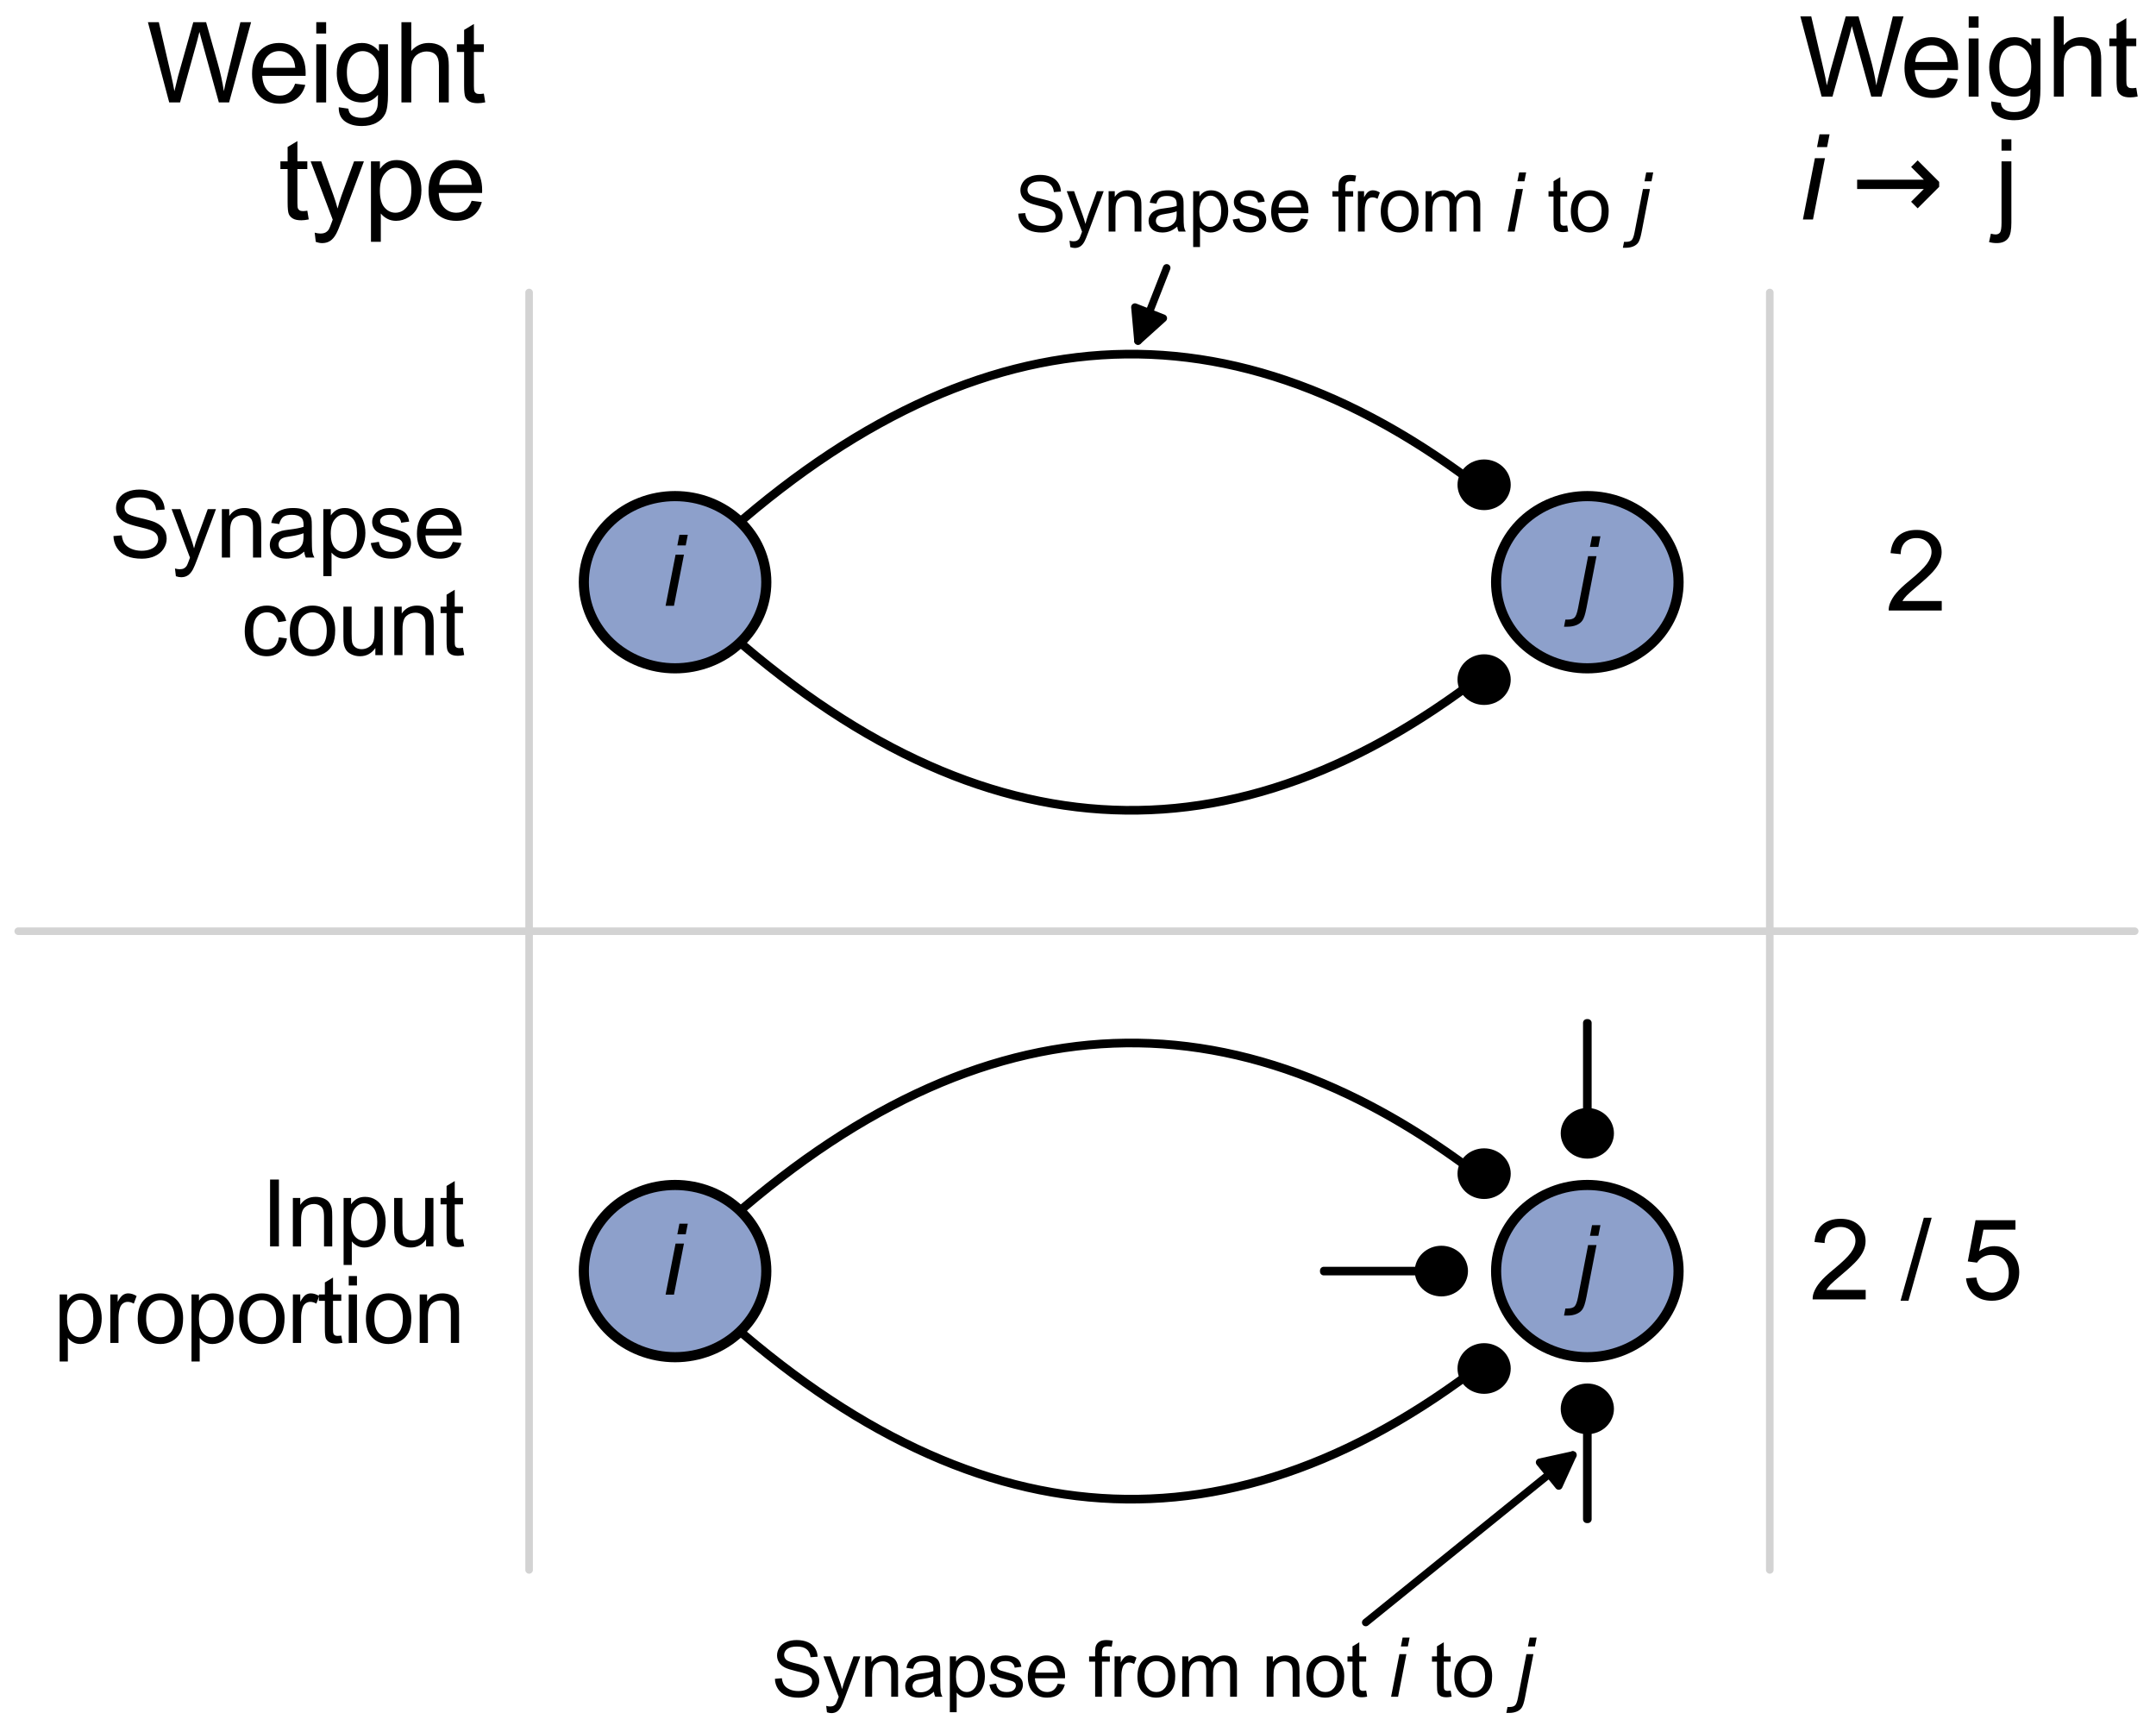 <?xml version="1.0" encoding="utf-8" standalone="no"?>
<!DOCTYPE svg PUBLIC "-//W3C//DTD SVG 1.1//EN"
  "http://www.w3.org/Graphics/SVG/1.1/DTD/svg11.dtd">
<svg xmlns:xlink="http://www.w3.org/1999/xlink" width="425.405pt" height="341.63pt" viewBox="0 0 425.405 341.63" xmlns="http://www.w3.org/2000/svg" version="1.1">
 <defs>
  <style type="text/css">*{stroke-linejoin: round; stroke-linecap: butt}</style>
 </defs>
 <g id="figure_1">
  <g id="patch_1">
   <path d="M 0 341.63 
L 425.405 341.63 
L 425.405 0 
L 0 0 
z
" style="fill: #ffffff"/>
  </g>
  <g id="axes_1">
   <g id="patch_2">
    <path d="M 111.6 182.806 
L 334.8 182.806 
L 334.8 46.906 
L 111.6 46.906 
z
" style="fill: #ffffff"/>
   </g>
   <g id="matplotlib.axis_1"/>
   <g id="matplotlib.axis_2">
    <g id="text_1">
     <!-- Synapse -->
     <g transform="translate(21.555 109.995)scale(0.18 -0.18)">
      <defs>
       <path id="ArialMT-53" d="M 288 1472 
L 859 1522 
Q 900 1178 1048 958 
Q 1197 738 1509 602 
Q 1822 466 2213 466 
Q 2559 466 2825 569 
Q 3091 672 3220 851 
Q 3350 1031 3350 1244 
Q 3350 1459 3225 1620 
Q 3100 1781 2813 1891 
Q 2628 1963 1997 2114 
Q 1366 2266 1113 2400 
Q 784 2572 623 2826 
Q 463 3081 463 3397 
Q 463 3744 659 4045 
Q 856 4347 1234 4503 
Q 1613 4659 2075 4659 
Q 2584 4659 2973 4495 
Q 3363 4331 3572 4012 
Q 3781 3694 3797 3291 
L 3216 3247 
Q 3169 3681 2898 3903 
Q 2628 4125 2100 4125 
Q 1550 4125 1298 3923 
Q 1047 3722 1047 3438 
Q 1047 3191 1225 3031 
Q 1400 2872 2139 2705 
Q 2878 2538 3153 2413 
Q 3553 2228 3743 1945 
Q 3934 1663 3934 1294 
Q 3934 928 3725 604 
Q 3516 281 3123 101 
Q 2731 -78 2241 -78 
Q 1619 -78 1198 103 
Q 778 284 539 648 
Q 300 1013 288 1472 
z
" transform="scale(0.016)"/>
       <path id="ArialMT-79" d="M 397 -1278 
L 334 -750 
Q 519 -800 656 -800 
Q 844 -800 956 -737 
Q 1069 -675 1141 -563 
Q 1194 -478 1313 -144 
Q 1328 -97 1363 -6 
L 103 3319 
L 709 3319 
L 1400 1397 
Q 1534 1031 1641 628 
Q 1738 1016 1872 1384 
L 2581 3319 
L 3144 3319 
L 1881 -56 
Q 1678 -603 1566 -809 
Q 1416 -1088 1222 -1217 
Q 1028 -1347 759 -1347 
Q 597 -1347 397 -1278 
z
" transform="scale(0.016)"/>
       <path id="ArialMT-6e" d="M 422 0 
L 422 3319 
L 928 3319 
L 928 2847 
Q 1294 3394 1984 3394 
Q 2284 3394 2536 3286 
Q 2788 3178 2913 3003 
Q 3038 2828 3088 2588 
Q 3119 2431 3119 2041 
L 3119 0 
L 2556 0 
L 2556 2019 
Q 2556 2363 2490 2533 
Q 2425 2703 2258 2804 
Q 2091 2906 1866 2906 
Q 1506 2906 1245 2678 
Q 984 2450 984 1813 
L 984 0 
L 422 0 
z
" transform="scale(0.016)"/>
       <path id="ArialMT-61" d="M 2588 409 
Q 2275 144 1986 34 
Q 1697 -75 1366 -75 
Q 819 -75 525 192 
Q 231 459 231 875 
Q 231 1119 342 1320 
Q 453 1522 633 1644 
Q 813 1766 1038 1828 
Q 1203 1872 1538 1913 
Q 2219 1994 2541 2106 
Q 2544 2222 2544 2253 
Q 2544 2597 2384 2738 
Q 2169 2928 1744 2928 
Q 1347 2928 1158 2789 
Q 969 2650 878 2297 
L 328 2372 
Q 403 2725 575 2942 
Q 747 3159 1072 3276 
Q 1397 3394 1825 3394 
Q 2250 3394 2515 3294 
Q 2781 3194 2906 3042 
Q 3031 2891 3081 2659 
Q 3109 2516 3109 2141 
L 3109 1391 
Q 3109 606 3145 398 
Q 3181 191 3288 0 
L 2700 0 
Q 2613 175 2588 409 
z
M 2541 1666 
Q 2234 1541 1622 1453 
Q 1275 1403 1131 1340 
Q 988 1278 909 1158 
Q 831 1038 831 891 
Q 831 666 1001 516 
Q 1172 366 1500 366 
Q 1825 366 2078 508 
Q 2331 650 2450 897 
Q 2541 1088 2541 1459 
L 2541 1666 
z
" transform="scale(0.016)"/>
       <path id="ArialMT-70" d="M 422 -1272 
L 422 3319 
L 934 3319 
L 934 2888 
Q 1116 3141 1344 3267 
Q 1572 3394 1897 3394 
Q 2322 3394 2647 3175 
Q 2972 2956 3137 2557 
Q 3303 2159 3303 1684 
Q 3303 1175 3120 767 
Q 2938 359 2589 142 
Q 2241 -75 1856 -75 
Q 1575 -75 1351 44 
Q 1128 163 984 344 
L 984 -1272 
L 422 -1272 
z
M 931 1641 
Q 931 1000 1190 694 
Q 1450 388 1819 388 
Q 2194 388 2461 705 
Q 2728 1022 2728 1688 
Q 2728 2322 2467 2637 
Q 2206 2953 1844 2953 
Q 1484 2953 1207 2617 
Q 931 2281 931 1641 
z
" transform="scale(0.016)"/>
       <path id="ArialMT-73" d="M 197 991 
L 753 1078 
Q 800 744 1014 566 
Q 1228 388 1613 388 
Q 2000 388 2187 545 
Q 2375 703 2375 916 
Q 2375 1106 2209 1216 
Q 2094 1291 1634 1406 
Q 1016 1563 777 1677 
Q 538 1791 414 1992 
Q 291 2194 291 2438 
Q 291 2659 392 2848 
Q 494 3038 669 3163 
Q 800 3259 1026 3326 
Q 1253 3394 1513 3394 
Q 1903 3394 2198 3281 
Q 2494 3169 2634 2976 
Q 2775 2784 2828 2463 
L 2278 2388 
Q 2241 2644 2061 2787 
Q 1881 2931 1553 2931 
Q 1166 2931 1000 2803 
Q 834 2675 834 2503 
Q 834 2394 903 2306 
Q 972 2216 1119 2156 
Q 1203 2125 1616 2013 
Q 2213 1853 2448 1751 
Q 2684 1650 2818 1456 
Q 2953 1263 2953 975 
Q 2953 694 2789 445 
Q 2625 197 2315 61 
Q 2006 -75 1616 -75 
Q 969 -75 630 194 
Q 291 463 197 991 
z
" transform="scale(0.016)"/>
       <path id="ArialMT-65" d="M 2694 1069 
L 3275 997 
Q 3138 488 2766 206 
Q 2394 -75 1816 -75 
Q 1088 -75 661 373 
Q 234 822 234 1631 
Q 234 2469 665 2931 
Q 1097 3394 1784 3394 
Q 2450 3394 2872 2941 
Q 3294 2488 3294 1666 
Q 3294 1616 3291 1516 
L 816 1516 
Q 847 969 1125 678 
Q 1403 388 1819 388 
Q 2128 388 2347 550 
Q 2566 713 2694 1069 
z
M 847 1978 
L 2700 1978 
Q 2663 2397 2488 2606 
Q 2219 2931 1791 2931 
Q 1403 2931 1139 2672 
Q 875 2413 847 1978 
z
" transform="scale(0.016)"/>
      </defs>
      <use xlink:href="#ArialMT-53"/>
      <use xlink:href="#ArialMT-79" x="66.699"/>
      <use xlink:href="#ArialMT-6e" x="116.699"/>
      <use xlink:href="#ArialMT-61" x="172.314"/>
      <use xlink:href="#ArialMT-70" x="227.93"/>
      <use xlink:href="#ArialMT-73" x="283.545"/>
      <use xlink:href="#ArialMT-65" x="333.545"/>
     </g>
     <!-- count -->
     <g transform="translate(47.57 129.244)scale(0.18 -0.18)">
      <defs>
       <path id="ArialMT-63" d="M 2588 1216 
L 3141 1144 
Q 3050 572 2676 248 
Q 2303 -75 1759 -75 
Q 1078 -75 664 370 
Q 250 816 250 1647 
Q 250 2184 428 2587 
Q 606 2991 970 3192 
Q 1334 3394 1763 3394 
Q 2303 3394 2647 3120 
Q 2991 2847 3088 2344 
L 2541 2259 
Q 2463 2594 2264 2762 
Q 2066 2931 1784 2931 
Q 1359 2931 1093 2626 
Q 828 2322 828 1663 
Q 828 994 1084 691 
Q 1341 388 1753 388 
Q 2084 388 2306 591 
Q 2528 794 2588 1216 
z
" transform="scale(0.016)"/>
       <path id="ArialMT-6f" d="M 213 1659 
Q 213 2581 725 3025 
Q 1153 3394 1769 3394 
Q 2453 3394 2887 2945 
Q 3322 2497 3322 1706 
Q 3322 1066 3130 698 
Q 2938 331 2570 128 
Q 2203 -75 1769 -75 
Q 1072 -75 642 372 
Q 213 819 213 1659 
z
M 791 1659 
Q 791 1022 1069 705 
Q 1347 388 1769 388 
Q 2188 388 2466 706 
Q 2744 1025 2744 1678 
Q 2744 2294 2464 2611 
Q 2184 2928 1769 2928 
Q 1347 2928 1069 2612 
Q 791 2297 791 1659 
z
" transform="scale(0.016)"/>
       <path id="ArialMT-75" d="M 2597 0 
L 2597 488 
Q 2209 -75 1544 -75 
Q 1250 -75 995 37 
Q 741 150 617 320 
Q 494 491 444 738 
Q 409 903 409 1263 
L 409 3319 
L 972 3319 
L 972 1478 
Q 972 1038 1006 884 
Q 1059 663 1231 536 
Q 1403 409 1656 409 
Q 1909 409 2131 539 
Q 2353 669 2445 892 
Q 2538 1116 2538 1541 
L 2538 3319 
L 3100 3319 
L 3100 0 
L 2597 0 
z
" transform="scale(0.016)"/>
       <path id="ArialMT-74" d="M 1650 503 
L 1731 6 
Q 1494 -44 1306 -44 
Q 1000 -44 831 53 
Q 663 150 594 308 
Q 525 466 525 972 
L 525 2881 
L 113 2881 
L 113 3319 
L 525 3319 
L 525 4141 
L 1084 4478 
L 1084 3319 
L 1650 3319 
L 1650 2881 
L 1084 2881 
L 1084 941 
Q 1084 700 1114 631 
Q 1144 563 1211 522 
Q 1278 481 1403 481 
Q 1497 481 1650 503 
z
" transform="scale(0.016)"/>
      </defs>
      <use xlink:href="#ArialMT-63"/>
      <use xlink:href="#ArialMT-6f" x="50"/>
      <use xlink:href="#ArialMT-75" x="105.615"/>
      <use xlink:href="#ArialMT-6e" x="161.23"/>
      <use xlink:href="#ArialMT-74" x="216.846"/>
     </g>
    </g>
   </g>
   <g id="patch_3">
    <path d="M 134.55 113.376 
Q 212.409 36.745 290.276 94.727 
L 290.366 94.607 
Q 290.492 94.857 290.619 95.108 
Q 290.343 95.057 290.067 95.008 
L 290.157 94.887 
Q 212.427 37.008 134.69 113.519 
L 134.55 113.376 
z
" clip-path="url(#p95780748c4)" style="stroke: #000000; stroke-width: 1.5; stroke-linecap: round"/>
   </g>
   <g id="patch_4">
    <path d="M 292.835 99.884 
C 294.029 99.884 295.173 99.436 296.017 98.64 
C 296.861 97.844 297.335 96.763 297.335 95.637 
C 297.335 94.511 296.861 93.43 296.017 92.634 
C 295.173 91.838 294.029 91.39 292.835 91.39 
C 291.642 91.39 290.497 91.838 289.653 92.634 
C 288.809 93.43 288.335 94.511 288.335 95.637 
C 288.335 96.763 288.809 97.844 289.653 98.64 
C 290.497 99.436 291.642 99.884 292.835 99.884 
z
" clip-path="url(#p95780748c4)" style="stroke: #000000; stroke-width: 1.5; stroke-linejoin: miter"/>
   </g>
   <g id="patch_5">
    <path d="M 134.69 116.194 
Q 212.427 192.704 290.157 134.825 
L 290.067 134.705 
Q 290.343 134.655 290.619 134.605 
Q 290.492 134.855 290.366 135.106 
L 290.276 134.985 
Q 212.409 192.967 134.55 116.336 
L 134.69 116.194 
z
" clip-path="url(#p95780748c4)" style="stroke: #000000; stroke-width: 1.5; stroke-linecap: round"/>
   </g>
   <g id="patch_6">
    <path d="M 292.835 138.322 
C 294.029 138.322 295.173 137.875 296.017 137.078 
C 296.861 136.282 297.335 135.202 297.335 134.075 
C 297.335 132.949 296.861 131.869 296.017 131.072 
C 295.173 130.276 294.029 129.828 292.835 129.828 
C 291.642 129.828 290.497 130.276 289.653 131.072 
C 288.809 131.869 288.335 132.949 288.335 134.075 
C 288.335 135.202 288.809 136.282 289.653 137.078 
C 290.497 137.875 291.642 138.322 292.835 138.322 
z
" clip-path="url(#p95780748c4)" style="stroke: #000000; stroke-width: 1.5; stroke-linejoin: miter"/>
   </g>
   <g id="text_2">
    <!-- 2 -->
    <g transform="translate(371.994 120.44)scale(0.216 -0.216)">
     <defs>
      <path id="ArialMT-32" d="M 3222 541 
L 3222 0 
L 194 0 
Q 188 203 259 391 
Q 375 700 629 1000 
Q 884 1300 1366 1694 
Q 2113 2306 2375 2664 
Q 2638 3022 2638 3341 
Q 2638 3675 2398 3904 
Q 2159 4134 1775 4134 
Q 1369 4134 1125 3890 
Q 881 3647 878 3216 
L 300 3275 
Q 359 3922 746 4261 
Q 1134 4600 1788 4600 
Q 2447 4600 2831 4234 
Q 3216 3869 3216 3328 
Q 3216 3053 3103 2787 
Q 2991 2522 2730 2228 
Q 2469 1934 1863 1422 
Q 1356 997 1212 845 
Q 1069 694 975 541 
L 3222 541 
z
" transform="scale(0.016)"/>
     </defs>
     <use xlink:href="#ArialMT-32"/>
    </g>
   </g>
   <g id="patch_7">
    <path d="M 230.197 52.851 
Q 227.063 60.84 224.542 67.268 
" style="fill: none; stroke: #000000; stroke-width: 1.5; stroke-linecap: round"/>
    <path d="M 229.524 62.78 
L 224.542 67.268 
L 223.94 60.589 
L 229.524 62.78 
z
" style="stroke: #000000; stroke-width: 1.5; stroke-linecap: round"/>
   </g>
   <g id="text_3">
    <!-- Synapse from $i$ to $j$ -->
    <g transform="translate(200.225 45.689)scale(0.15 -0.15)">
     <defs>
      <path id="ArialMT-20" transform="scale(0.016)"/>
      <path id="ArialMT-66" d="M 556 0 
L 556 2881 
L 59 2881 
L 59 3319 
L 556 3319 
L 556 3672 
Q 556 4006 616 4169 
Q 697 4388 901 4523 
Q 1106 4659 1475 4659 
Q 1713 4659 2000 4603 
L 1916 4113 
Q 1741 4144 1584 4144 
Q 1328 4144 1222 4034 
Q 1116 3925 1116 3625 
L 1116 3319 
L 1763 3319 
L 1763 2881 
L 1116 2881 
L 1116 0 
L 556 0 
z
" transform="scale(0.016)"/>
      <path id="ArialMT-72" d="M 416 0 
L 416 3319 
L 922 3319 
L 922 2816 
Q 1116 3169 1280 3281 
Q 1444 3394 1641 3394 
Q 1925 3394 2219 3213 
L 2025 2691 
Q 1819 2813 1613 2813 
Q 1428 2813 1281 2702 
Q 1134 2591 1072 2394 
Q 978 2094 978 1738 
L 978 0 
L 416 0 
z
" transform="scale(0.016)"/>
      <path id="ArialMT-6d" d="M 422 0 
L 422 3319 
L 925 3319 
L 925 2853 
Q 1081 3097 1340 3245 
Q 1600 3394 1931 3394 
Q 2300 3394 2536 3241 
Q 2772 3088 2869 2813 
Q 3263 3394 3894 3394 
Q 4388 3394 4653 3120 
Q 4919 2847 4919 2278 
L 4919 0 
L 4359 0 
L 4359 2091 
Q 4359 2428 4304 2576 
Q 4250 2725 4106 2815 
Q 3963 2906 3769 2906 
Q 3419 2906 3187 2673 
Q 2956 2441 2956 1928 
L 2956 0 
L 2394 0 
L 2394 2156 
Q 2394 2531 2256 2718 
Q 2119 2906 1806 2906 
Q 1569 2906 1367 2781 
Q 1166 2656 1075 2415 
Q 984 2175 984 1722 
L 984 0 
L 422 0 
z
" transform="scale(0.016)"/>
      <path id="DejaVuSans-Oblique-69" d="M 1172 4863 
L 1747 4863 
L 1606 4134 
L 1031 4134 
L 1172 4863 
z
M 909 3500 
L 1484 3500 
L 800 0 
L 225 0 
L 909 3500 
z
" transform="scale(0.016)"/>
      <path id="DejaVuSans-Oblique-6a" d="M 928 3500 
L 1503 3500 
L 813 -63 
L 809 -78 
Q 694 -675 544 -897 
Q 403 -1106 132 -1218 
Q -138 -1331 -506 -1331 
L -722 -1331 
L -628 -844 
L -481 -844 
Q -144 -844 -1 -703 
Q 141 -563 238 -63 
L 928 3500 
z
M 1197 4863 
L 1772 4863 
L 1631 4134 
L 1056 4134 
L 1197 4863 
z
" transform="scale(0.016)"/>
     </defs>
     <use xlink:href="#ArialMT-53" transform="translate(0 0.016)"/>
     <use xlink:href="#ArialMT-79" transform="translate(66.699 0.016)"/>
     <use xlink:href="#ArialMT-6e" transform="translate(116.699 0.016)"/>
     <use xlink:href="#ArialMT-61" transform="translate(172.314 0.016)"/>
     <use xlink:href="#ArialMT-70" transform="translate(227.93 0.016)"/>
     <use xlink:href="#ArialMT-73" transform="translate(283.545 0.016)"/>
     <use xlink:href="#ArialMT-65" transform="translate(333.545 0.016)"/>
     <use xlink:href="#ArialMT-20" transform="translate(389.16 0.016)"/>
     <use xlink:href="#ArialMT-66" transform="translate(416.943 0.016)"/>
     <use xlink:href="#ArialMT-72" transform="translate(444.727 0.016)"/>
     <use xlink:href="#ArialMT-6f" transform="translate(478.027 0.016)"/>
     <use xlink:href="#ArialMT-6d" transform="translate(533.643 0.016)"/>
     <use xlink:href="#ArialMT-20" transform="translate(616.943 0.016)"/>
     <use xlink:href="#DejaVuSans-Oblique-69" transform="translate(644.727 0.016)"/>
     <use xlink:href="#ArialMT-20" transform="translate(672.51 0.016)"/>
     <use xlink:href="#ArialMT-74" transform="translate(700.293 0.016)"/>
     <use xlink:href="#ArialMT-6f" transform="translate(728.076 0.016)"/>
     <use xlink:href="#ArialMT-20" transform="translate(783.691 0.016)"/>
     <use xlink:href="#DejaVuSans-Oblique-6a" transform="translate(811.475 0.016)"/>
    </g>
   </g>
   <g id="patch_8">
    <path d="M 133.2 131.844 
C 137.974 131.844 142.552 130.054 145.928 126.868 
C 149.303 123.683 151.2 119.361 151.2 114.856 
C 151.2 110.351 149.303 106.03 145.928 102.844 
C 142.552 99.659 137.974 97.869 133.2 97.869 
C 128.426 97.869 123.848 99.659 120.472 102.844 
C 117.097 106.03 115.2 110.351 115.2 114.856 
C 115.2 119.361 117.097 123.683 120.472 126.868 
C 123.848 130.054 128.426 131.844 133.2 131.844 
z
" clip-path="url(#p95780748c4)" style="fill: #8da0cb; stroke: #000000; stroke-width: 2; stroke-linejoin: miter"/>
   </g>
   <g id="patch_9">
    <path d="M 313.2 131.844 
C 317.974 131.844 322.552 130.054 325.928 126.868 
C 329.303 123.683 331.2 119.361 331.2 114.856 
C 331.2 110.351 329.303 106.03 325.928 102.844 
C 322.552 99.659 317.974 97.869 313.2 97.869 
C 308.426 97.869 303.848 99.659 300.472 102.844 
C 297.097 106.03 295.2 110.351 295.2 114.856 
C 295.2 119.361 297.097 123.683 300.472 126.868 
C 303.848 130.054 308.426 131.844 313.2 131.844 
z
" clip-path="url(#p95780748c4)" style="fill: #8da0cb; stroke: #000000; stroke-width: 2; stroke-linejoin: miter"/>
   </g>
   <g id="text_4">
    <!-- $i$ -->
    <g transform="translate(130.68 119.509)scale(0.18 -0.18)">
     <use xlink:href="#DejaVuSans-Oblique-69" transform="translate(0 0.016)"/>
    </g>
   </g>
   <g id="text_5">
    <!-- $j$ -->
    <g transform="translate(310.68 119.806)scale(0.18 -0.18)">
     <use xlink:href="#DejaVuSans-Oblique-6a" transform="translate(0 0.016)"/>
    </g>
   </g>
  </g>
  <g id="axes_2">
   <g id="patch_10">
    <path d="M 111.6 318.706 
L 334.8 318.706 
L 334.8 182.806 
L 111.6 182.806 
z
" style="fill: #ffffff"/>
   </g>
   <g id="matplotlib.axis_3"/>
   <g id="matplotlib.axis_4">
    <g id="text_6">
     <!-- Input -->
     <g transform="translate(51.57 245.89)scale(0.18 -0.18)">
      <defs>
       <path id="ArialMT-49" d="M 597 0 
L 597 4581 
L 1203 4581 
L 1203 0 
L 597 0 
z
" transform="scale(0.016)"/>
      </defs>
      <use xlink:href="#ArialMT-49"/>
      <use xlink:href="#ArialMT-6e" x="27.783"/>
      <use xlink:href="#ArialMT-70" x="83.398"/>
      <use xlink:href="#ArialMT-75" x="139.014"/>
      <use xlink:href="#ArialMT-74" x="194.629"/>
     </g>
     <!-- proportion -->
     <g transform="translate(10.555 264.929)scale(0.18 -0.18)">
      <defs>
       <path id="ArialMT-69" d="M 425 3934 
L 425 4581 
L 988 4581 
L 988 3934 
L 425 3934 
z
M 425 0 
L 425 3319 
L 988 3319 
L 988 0 
L 425 0 
z
" transform="scale(0.016)"/>
      </defs>
      <use xlink:href="#ArialMT-70"/>
      <use xlink:href="#ArialMT-72" x="55.615"/>
      <use xlink:href="#ArialMT-6f" x="88.916"/>
      <use xlink:href="#ArialMT-70" x="144.531"/>
      <use xlink:href="#ArialMT-6f" x="200.146"/>
      <use xlink:href="#ArialMT-72" x="255.762"/>
      <use xlink:href="#ArialMT-74" x="289.062"/>
      <use xlink:href="#ArialMT-69" x="316.846"/>
      <use xlink:href="#ArialMT-6f" x="339.062"/>
      <use xlink:href="#ArialMT-6e" x="394.678"/>
     </g>
    </g>
   </g>
   <g id="patch_11">
    <path d="M 134.55 249.276 
Q 212.409 172.645 290.276 230.627 
L 290.366 230.507 
Q 290.492 230.757 290.619 231.008 
Q 290.343 230.957 290.067 230.908 
L 290.157 230.787 
Q 212.427 172.908 134.69 249.419 
L 134.55 249.276 
z
" clip-path="url(#p3b6d4a5328)" style="stroke: #000000; stroke-width: 1.5; stroke-linecap: round"/>
   </g>
   <g id="patch_12">
    <path d="M 292.835 235.784 
C 294.029 235.784 295.173 235.336 296.017 234.54 
C 296.861 233.744 297.335 232.663 297.335 231.537 
C 297.335 230.411 296.861 229.33 296.017 228.534 
C 295.173 227.738 294.029 227.29 292.835 227.29 
C 291.642 227.29 290.497 227.738 289.653 228.534 
C 288.809 229.33 288.335 230.411 288.335 231.537 
C 288.335 232.663 288.809 233.744 289.653 234.54 
C 290.497 235.336 291.642 235.784 292.835 235.784 
z
" clip-path="url(#p3b6d4a5328)" style="stroke: #000000; stroke-width: 1.5; stroke-linejoin: miter"/>
   </g>
   <g id="patch_13">
    <path d="M 134.69 252.094 
Q 212.427 328.604 290.157 270.725 
L 290.067 270.605 
Q 290.343 270.555 290.619 270.505 
Q 290.492 270.755 290.366 271.006 
L 290.276 270.885 
Q 212.409 328.867 134.55 252.236 
L 134.69 252.094 
z
" clip-path="url(#p3b6d4a5328)" style="stroke: #000000; stroke-width: 1.5; stroke-linecap: round"/>
   </g>
   <g id="patch_14">
    <path d="M 292.835 274.222 
C 294.029 274.222 295.173 273.775 296.017 272.978 
C 296.861 272.182 297.335 271.102 297.335 269.975 
C 297.335 268.849 296.861 267.769 296.017 266.972 
C 295.173 266.176 294.029 265.728 292.835 265.728 
C 291.642 265.728 290.497 266.176 289.653 266.972 
C 288.809 267.769 288.335 268.849 288.335 269.975 
C 288.335 271.102 288.809 272.182 289.653 272.978 
C 290.497 273.775 291.642 274.222 292.835 274.222 
z
" clip-path="url(#p3b6d4a5328)" style="stroke: #000000; stroke-width: 1.5; stroke-linejoin: miter"/>
   </g>
   <g id="patch_15">
    <path d="M 313.3 201.794 
Q 313.3 211.022 313.3 220.251 
L 313.45 220.251 
Q 313.325 220.503 313.2 220.755 
Q 313.075 220.503 312.95 220.251 
L 313.1 220.251 
Q 313.1 211.022 313.1 201.794 
L 313.3 201.794 
z
" clip-path="url(#p3b6d4a5328)" style="stroke: #000000; stroke-width: 1.5; stroke-linecap: round"/>
   </g>
   <g id="patch_16">
    <path d="M 313.2 227.823 
C 314.393 227.823 315.538 227.376 316.382 226.579 
C 317.226 225.783 317.7 224.702 317.7 223.576 
C 317.7 222.45 317.226 221.37 316.382 220.573 
C 315.538 219.777 314.393 219.329 313.2 219.329 
C 312.007 219.329 310.862 219.777 310.018 220.573 
C 309.174 221.37 308.7 222.45 308.7 223.576 
C 308.7 224.702 309.174 225.783 310.018 226.579 
C 310.862 227.376 312.007 227.823 313.2 227.823 
z
" clip-path="url(#p3b6d4a5328)" style="stroke: #000000; stroke-width: 1.5; stroke-linejoin: miter"/>
   </g>
   <g id="patch_17">
    <path d="M 261.201 250.656 
Q 271.948 250.656 282.696 250.656 
L 282.696 250.506 
Q 282.947 250.631 283.198 250.756 
Q 282.947 250.881 282.696 251.006 
L 282.696 250.856 
Q 271.948 250.856 261.201 250.856 
L 261.201 250.656 
z
" clip-path="url(#p3b6d4a5328)" style="stroke: #000000; stroke-width: 1.5; stroke-linecap: round"/>
   </g>
   <g id="patch_18">
    <path d="M 284.4 255.003 
C 285.593 255.003 286.738 254.556 287.582 253.759 
C 288.426 252.963 288.9 251.882 288.9 250.756 
C 288.9 249.63 288.426 248.55 287.582 247.753 
C 286.738 246.957 285.593 246.509 284.4 246.509 
C 283.207 246.509 282.062 246.957 281.218 247.753 
C 280.374 248.55 279.9 249.63 279.9 250.756 
C 279.9 251.882 280.374 252.963 281.218 253.759 
C 282.062 254.556 283.207 255.003 284.4 255.003 
z
" clip-path="url(#p3b6d4a5328)" style="stroke: #000000; stroke-width: 1.5; stroke-linejoin: miter"/>
   </g>
   <g id="patch_19">
    <path d="M 313.1 299.719 
Q 313.1 290.49 313.1 281.262 
L 312.95 281.262 
Q 313.075 281.009 313.2 280.757 
Q 313.325 281.009 313.45 281.262 
L 313.3 281.262 
Q 313.3 290.49 313.3 299.719 
L 313.1 299.719 
z
" clip-path="url(#p3b6d4a5328)" style="stroke: #000000; stroke-width: 1.5; stroke-linecap: round"/>
   </g>
   <g id="patch_20">
    <path d="M 313.2 282.183 
C 314.393 282.183 315.538 281.736 316.382 280.939 
C 317.226 280.143 317.7 279.062 317.7 277.936 
C 317.7 276.81 317.226 275.73 316.382 274.933 
C 315.538 274.137 314.393 273.689 313.2 273.689 
C 312.007 273.689 310.862 274.137 310.018 274.933 
C 309.174 275.73 308.7 276.81 308.7 277.936 
C 308.7 279.062 309.174 280.143 310.018 280.939 
C 310.862 281.736 312.007 282.183 313.2 282.183 
z
" clip-path="url(#p3b6d4a5328)" style="stroke: #000000; stroke-width: 1.5; stroke-linejoin: miter"/>
   </g>
   <g id="text_7">
    <!-- 2 / 5 -->
    <g transform="translate(356.987 256.34)scale(0.216 -0.216)">
     <defs>
      <path id="ArialMT-2f" d="M 0 -78 
L 1328 4659 
L 1778 4659 
L 453 -78 
L 0 -78 
z
" transform="scale(0.016)"/>
      <path id="ArialMT-35" d="M 266 1200 
L 856 1250 
Q 922 819 1161 601 
Q 1400 384 1738 384 
Q 2144 384 2425 690 
Q 2706 997 2706 1503 
Q 2706 1984 2436 2262 
Q 2166 2541 1728 2541 
Q 1456 2541 1237 2417 
Q 1019 2294 894 2097 
L 366 2166 
L 809 4519 
L 3088 4519 
L 3088 3981 
L 1259 3981 
L 1013 2750 
Q 1425 3038 1878 3038 
Q 2478 3038 2890 2622 
Q 3303 2206 3303 1553 
Q 3303 931 2941 478 
Q 2500 -78 1738 -78 
Q 1113 -78 717 272 
Q 322 622 266 1200 
z
" transform="scale(0.016)"/>
     </defs>
     <use xlink:href="#ArialMT-32"/>
     <use xlink:href="#ArialMT-20" x="55.615"/>
     <use xlink:href="#ArialMT-2f" x="83.398"/>
     <use xlink:href="#ArialMT-20" x="111.182"/>
     <use xlink:href="#ArialMT-35" x="138.965"/>
    </g>
   </g>
   <g id="patch_21">
    <path d="M 269.483 320.077 
Q 290.563 303.033 310.34 287.043 
" style="fill: none; stroke: #000000; stroke-width: 1.5; stroke-linecap: round"/>
    <path d="M 303.791 288.482 
L 310.34 287.043 
L 307.562 293.146 
L 303.791 288.482 
z
" style="stroke: #000000; stroke-width: 1.5; stroke-linecap: round"/>
   </g>
   <g id="text_8">
    <!-- Synapse from not $i$ to $j$ -->
    <g transform="translate(152.21 334.731)scale(0.15 -0.15)">
     <use xlink:href="#ArialMT-53" transform="translate(0 0.016)"/>
     <use xlink:href="#ArialMT-79" transform="translate(66.699 0.016)"/>
     <use xlink:href="#ArialMT-6e" transform="translate(116.699 0.016)"/>
     <use xlink:href="#ArialMT-61" transform="translate(172.314 0.016)"/>
     <use xlink:href="#ArialMT-70" transform="translate(227.93 0.016)"/>
     <use xlink:href="#ArialMT-73" transform="translate(283.545 0.016)"/>
     <use xlink:href="#ArialMT-65" transform="translate(333.545 0.016)"/>
     <use xlink:href="#ArialMT-20" transform="translate(389.16 0.016)"/>
     <use xlink:href="#ArialMT-66" transform="translate(416.943 0.016)"/>
     <use xlink:href="#ArialMT-72" transform="translate(444.727 0.016)"/>
     <use xlink:href="#ArialMT-6f" transform="translate(478.027 0.016)"/>
     <use xlink:href="#ArialMT-6d" transform="translate(533.643 0.016)"/>
     <use xlink:href="#ArialMT-20" transform="translate(616.943 0.016)"/>
     <use xlink:href="#ArialMT-6e" transform="translate(644.727 0.016)"/>
     <use xlink:href="#ArialMT-6f" transform="translate(700.342 0.016)"/>
     <use xlink:href="#ArialMT-74" transform="translate(755.957 0.016)"/>
     <use xlink:href="#ArialMT-20" transform="translate(783.74 0.016)"/>
     <use xlink:href="#DejaVuSans-Oblique-69" transform="translate(811.523 0.016)"/>
     <use xlink:href="#ArialMT-20" transform="translate(839.307 0.016)"/>
     <use xlink:href="#ArialMT-74" transform="translate(867.09 0.016)"/>
     <use xlink:href="#ArialMT-6f" transform="translate(894.873 0.016)"/>
     <use xlink:href="#ArialMT-20" transform="translate(950.488 0.016)"/>
     <use xlink:href="#DejaVuSans-Oblique-6a" transform="translate(978.271 0.016)"/>
    </g>
   </g>
   <g id="patch_22">
    <path d="M 133.2 267.744 
C 137.974 267.744 142.552 265.954 145.928 262.768 
C 149.303 259.583 151.2 255.261 151.2 250.756 
C 151.2 246.251 149.303 241.93 145.928 238.744 
C 142.552 235.559 137.974 233.769 133.2 233.769 
C 128.426 233.769 123.848 235.559 120.472 238.744 
C 117.097 241.93 115.2 246.251 115.2 250.756 
C 115.2 255.261 117.097 259.583 120.472 262.768 
C 123.848 265.954 128.426 267.744 133.2 267.744 
z
" clip-path="url(#p3b6d4a5328)" style="fill: #8da0cb; stroke: #000000; stroke-width: 2; stroke-linejoin: miter"/>
   </g>
   <g id="patch_23">
    <path d="M 313.2 267.744 
C 317.974 267.744 322.552 265.954 325.928 262.768 
C 329.303 259.583 331.2 255.261 331.2 250.756 
C 331.2 246.251 329.303 241.93 325.928 238.744 
C 322.552 235.559 317.974 233.769 313.2 233.769 
C 308.426 233.769 303.848 235.559 300.472 238.744 
C 297.097 241.93 295.2 246.251 295.2 250.756 
C 295.2 255.261 297.097 259.583 300.472 262.768 
C 303.848 265.954 308.426 267.744 313.2 267.744 
z
" clip-path="url(#p3b6d4a5328)" style="fill: #8da0cb; stroke: #000000; stroke-width: 2; stroke-linejoin: miter"/>
   </g>
   <g id="text_9">
    <!-- $i$ -->
    <g transform="translate(130.68 255.409)scale(0.18 -0.18)">
     <use xlink:href="#DejaVuSans-Oblique-69" transform="translate(0 0.016)"/>
    </g>
   </g>
   <g id="text_10">
    <!-- $j$ -->
    <g transform="translate(310.68 255.706)scale(0.18 -0.18)">
     <use xlink:href="#DejaVuSans-Oblique-6a" transform="translate(0 0.016)"/>
    </g>
   </g>
  </g>
  <g id="line2d_1">
   <path d="M 3.6 183.706 
L 421.2 183.706 
" style="fill: none; stroke: #d3d3d3; stroke-width: 1.5; stroke-linecap: round"/>
  </g>
  <g id="line2d_2">
   <path d="M 349.2 309.706 
L 349.2 57.706 
" style="fill: none; stroke: #d3d3d3; stroke-width: 1.5; stroke-linecap: round"/>
  </g>
  <g id="line2d_3">
   <path d="M 104.4 309.706 
L 104.4 57.706 
" style="fill: none; stroke: #d3d3d3; stroke-width: 1.5; stroke-linecap: round"/>
  </g>
  <g id="text_11">
   <!-- Weight -->
   <g transform="translate(28.915 20.207)scale(0.216 -0.216)">
    <defs>
     <path id="ArialMT-57" d="M 1294 0 
L 78 4581 
L 700 4581 
L 1397 1578 
Q 1509 1106 1591 641 
Q 1766 1375 1797 1488 
L 2669 4581 
L 3400 4581 
L 4056 2263 
Q 4303 1400 4413 641 
Q 4500 1075 4641 1638 
L 5359 4581 
L 5969 4581 
L 4713 0 
L 4128 0 
L 3163 3491 
Q 3041 3928 3019 4028 
Q 2947 3713 2884 3491 
L 1913 0 
L 1294 0 
z
" transform="scale(0.016)"/>
     <path id="ArialMT-67" d="M 319 -275 
L 866 -356 
Q 900 -609 1056 -725 
Q 1266 -881 1628 -881 
Q 2019 -881 2231 -725 
Q 2444 -569 2519 -288 
Q 2563 -116 2559 434 
Q 2191 0 1641 0 
Q 956 0 581 494 
Q 206 988 206 1678 
Q 206 2153 378 2554 
Q 550 2956 876 3175 
Q 1203 3394 1644 3394 
Q 2231 3394 2613 2919 
L 2613 3319 
L 3131 3319 
L 3131 450 
Q 3131 -325 2973 -648 
Q 2816 -972 2473 -1159 
Q 2131 -1347 1631 -1347 
Q 1038 -1347 672 -1080 
Q 306 -813 319 -275 
z
M 784 1719 
Q 784 1066 1043 766 
Q 1303 466 1694 466 
Q 2081 466 2343 764 
Q 2606 1063 2606 1700 
Q 2606 2309 2336 2618 
Q 2066 2928 1684 2928 
Q 1309 2928 1046 2623 
Q 784 2319 784 1719 
z
" transform="scale(0.016)"/>
     <path id="ArialMT-68" d="M 422 0 
L 422 4581 
L 984 4581 
L 984 2938 
Q 1378 3394 1978 3394 
Q 2347 3394 2619 3248 
Q 2891 3103 3008 2847 
Q 3125 2591 3125 2103 
L 3125 0 
L 2563 0 
L 2563 2103 
Q 2563 2525 2380 2717 
Q 2197 2909 1863 2909 
Q 1613 2909 1392 2779 
Q 1172 2650 1078 2428 
Q 984 2206 984 1816 
L 984 0 
L 422 0 
z
" transform="scale(0.016)"/>
    </defs>
    <use xlink:href="#ArialMT-57"/>
    <use xlink:href="#ArialMT-65" x="92.635"/>
    <use xlink:href="#ArialMT-69" x="148.25"/>
    <use xlink:href="#ArialMT-67" x="170.467"/>
    <use xlink:href="#ArialMT-68" x="226.082"/>
    <use xlink:href="#ArialMT-74" x="281.697"/>
   </g>
   <!--  type -->
   <g transform="translate(48.935 43.306)scale(0.216 -0.216)">
    <use xlink:href="#ArialMT-20"/>
    <use xlink:href="#ArialMT-74" x="27.783"/>
    <use xlink:href="#ArialMT-79" x="55.566"/>
    <use xlink:href="#ArialMT-70" x="105.566"/>
    <use xlink:href="#ArialMT-65" x="161.182"/>
   </g>
  </g>
  <g id="text_12">
   <!-- Weight -->
   <g transform="translate(354.96 19.061)scale(0.216 -0.216)">
    <use xlink:href="#ArialMT-57"/>
    <use xlink:href="#ArialMT-65" x="92.635"/>
    <use xlink:href="#ArialMT-69" x="148.25"/>
    <use xlink:href="#ArialMT-67" x="170.467"/>
    <use xlink:href="#ArialMT-68" x="226.082"/>
    <use xlink:href="#ArialMT-74" x="281.697"/>
   </g>
   <!-- $i \rightarrow$ j -->
   <g transform="translate(354.96 43.306)scale(0.216 -0.216)">
    <defs>
     <path id="DejaVuSans-2192" d="M 5050 2147 
L 5050 1866 
L 3822 638 
L 3447 1013 
L 4175 1741 
L 366 1741 
L 366 2272 
L 4175 2272 
L 3447 3000 
L 3822 3375 
L 5050 2147 
z
" transform="scale(0.016)"/>
     <path id="ArialMT-6a" d="M 419 3928 
L 419 4581 
L 981 4581 
L 981 3928 
L 419 3928 
z
M -294 -1288 
L -188 -809 
Q -19 -853 78 -853 
Q 250 -853 334 -739 
Q 419 -625 419 -169 
L 419 3319 
L 981 3319 
L 981 -181 
Q 981 -794 822 -1034 
Q 619 -1347 147 -1347 
Q -81 -1347 -294 -1288 
z
" transform="scale(0.016)"/>
    </defs>
    <use xlink:href="#DejaVuSans-Oblique-69" transform="translate(0 0.016)"/>
    <use xlink:href="#DejaVuSans-2192" transform="translate(47.266 0.016)"/>
    <use xlink:href="#ArialMT-20" transform="translate(150.537 0.016)"/>
    <use xlink:href="#ArialMT-6a" transform="translate(178.32 0.016)"/>
   </g>
  </g>
 </g>
 <defs>
  <clipPath id="p95780748c4">
   <rect x="111.6" y="46.906" width="223.2" height="135.9"/>
  </clipPath>
  <clipPath id="p3b6d4a5328">
   <rect x="111.6" y="182.806" width="223.2" height="135.9"/>
  </clipPath>
 </defs>
</svg>

